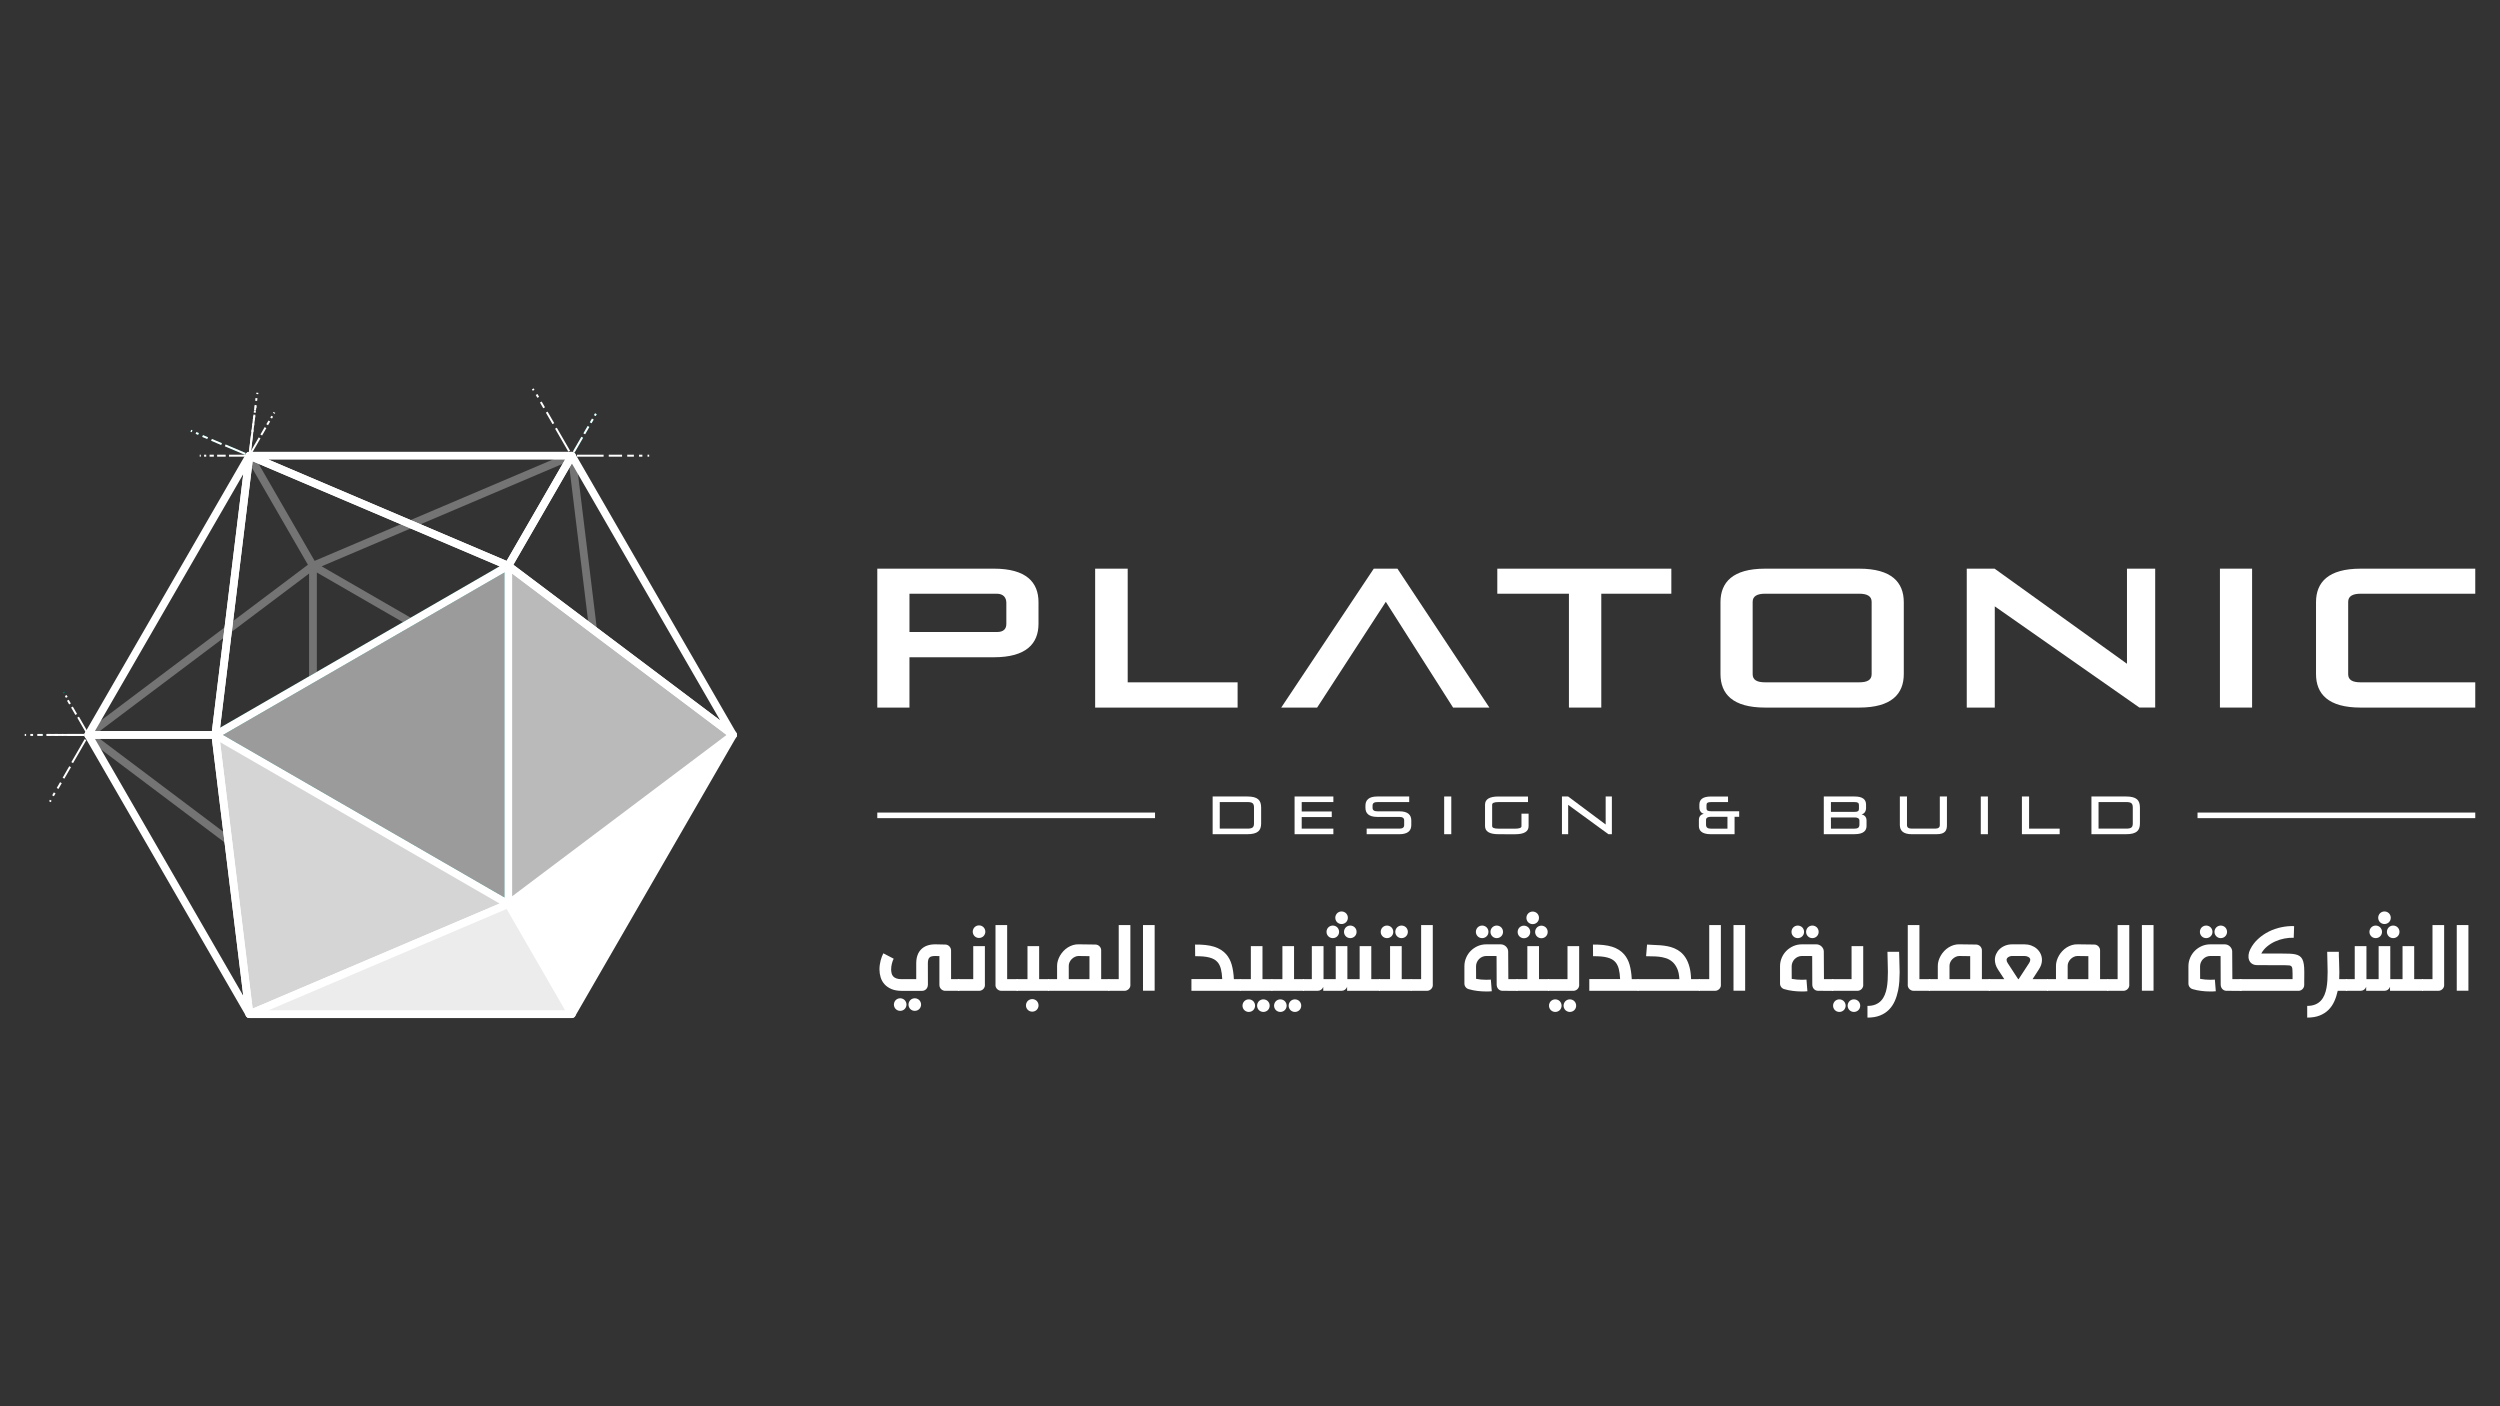 <?xml version="1.0" encoding="utf-8"?>
<!-- Generator: Adobe Illustrator 28.2.0, SVG Export Plug-In . SVG Version: 6.00 Build 0)  -->
<svg version="1.1" id="Layer_1" xmlns="http://www.w3.org/2000/svg" xmlns:xlink="http://www.w3.org/1999/xlink" x="0px" y="0px"
	 viewBox="0 0 1920 1080" style="enable-background:new 0 0 1920 1080;" xml:space="preserve">
<rect x="0" y="0" width="1920" height="1080" fill="#333333" stroke="none"/>
<style type="text/css">
	.st0{fill:#FFFFFF;}
	.st1{opacity:0.32;}
	.st2{fill:#9B9B9B;enable-background:new    ;}
	.st3{fill:#055B54;}
	.st4{fill:#FFFFFF;enable-background:new    ;}
	.st5{fill:#BABABA;enable-background:new    ;}
	.st6{fill:#D5D5D5;enable-background:new    ;}
	.st7{fill:#00726A;}
	.st8{fill:#ECECEC;enable-background:new    ;}
</style>
<g>
	<g>
		<path class="st0" d="M684.98,740.01c-0.39,1.5-0.59,3.05-0.59,4.64c0.03,1,0.15,1.95,0.36,2.84c0.21,0.89,0.61,1.67,1.19,2.34
			c0.59,0.67,1.41,1.2,2.47,1.59c1.06,0.39,2.45,0.58,4.18,0.58l11.08-0.04v-12.04c0-4.71,1.27-8.33,3.82-10.87
			c2.55-2.54,6.18-3.81,10.89-3.81l7.65,0.17c0.61,0,1.19,0.13,1.73,0.4c0.54,0.27,1.01,0.6,1.4,1.02c0.39,0.42,0.7,0.9,0.92,1.44
			c0.22,0.54,0.34,1.12,0.34,1.74v21.95h6.35v8.99h-10.83c-0.61,0-1.19-0.12-1.74-0.36c-0.54-0.24-1.02-0.56-1.42-0.96
			c-0.4-0.4-0.72-0.88-0.96-1.42c-0.24-0.54-0.36-1.12-0.36-1.73v-22.2l-3.26-0.08c-1.09,0-1.99,0.1-2.72,0.29
			c-0.72,0.19-1.3,0.51-1.71,0.96c-0.42,0.45-0.72,1.03-0.9,1.76c-0.18,0.72-0.27,1.63-0.27,2.72l0.04,16.14
			c0,0.67-0.11,1.3-0.31,1.9c-0.21,0.6-0.51,1.12-0.9,1.55c-0.39,0.43-0.86,0.78-1.42,1.05c-0.56,0.27-1.18,0.4-1.88,0.4h-15.55
			c-3.18,0-5.85-0.48-8.03-1.42c-2.17-0.95-3.94-2.19-5.29-3.72c-1.35-1.53-2.33-3.28-2.93-5.25c-0.6-1.96-0.9-3.98-0.9-6.04
			c0-1.17,0.08-2.33,0.23-3.49c0.15-1.16,0.37-2.27,0.65-3.34c0.28-1.08,0.6-2.08,0.96-3.03c0.36-0.95,0.74-1.8,1.13-2.55l7.94,4.14
			C685.83,737.25,685.37,738.5,684.98,740.01z M686.9,769.63c0.25-0.6,0.59-1.12,1.02-1.55c0.43-0.43,0.94-0.77,1.53-1.02
			c0.59-0.25,1.21-0.38,1.88-0.38c0.67,0,1.3,0.13,1.9,0.38c0.6,0.25,1.11,0.59,1.55,1.02s0.77,0.95,1.02,1.55
			c0.25,0.6,0.38,1.23,0.38,1.9c0,0.67-0.13,1.3-0.38,1.88c-0.25,0.59-0.59,1.09-1.02,1.53s-0.95,0.77-1.55,1.03
			c-0.6,0.25-1.23,0.37-1.9,0.37c-0.67,0-1.3-0.13-1.88-0.37c-0.58-0.25-1.09-0.59-1.53-1.03c-0.43-0.43-0.77-0.94-1.02-1.53
			c-0.25-0.58-0.38-1.21-0.38-1.88C686.53,770.86,686.65,770.23,686.9,769.63z M698.11,769.63c0.25-0.6,0.59-1.12,1.02-1.55
			s0.94-0.77,1.53-1.02c0.59-0.25,1.21-0.38,1.88-0.38s1.3,0.13,1.9,0.38c0.6,0.25,1.11,0.59,1.55,1.02s0.77,0.95,1.02,1.55
			c0.25,0.6,0.38,1.23,0.38,1.9c0,0.67-0.13,1.3-0.38,1.88c-0.25,0.59-0.59,1.09-1.02,1.53s-0.95,0.77-1.55,1.03
			c-0.6,0.25-1.23,0.37-1.9,0.37s-1.3-0.13-1.88-0.37c-0.59-0.25-1.09-0.59-1.53-1.03s-0.77-0.94-1.02-1.53
			c-0.25-0.58-0.38-1.21-0.38-1.88C697.73,770.86,697.86,770.23,698.11,769.63z"/>
		<path class="st0" d="M747.45,751.96v-25.33h8.95v29.43c0.03,0.11,0.04,0.25,0.04,0.42c0,0.61-0.12,1.19-0.35,1.73
			c-0.24,0.54-0.56,1.02-0.96,1.42c-0.4,0.4-0.88,0.72-1.44,0.96c-0.56,0.24-1.14,0.36-1.75,0.36H735.7v-8.99H747.45z
			 M747.45,713.65c0.25-0.6,0.59-1.12,1.02-1.55c0.43-0.43,0.94-0.77,1.53-1.03c0.59-0.25,1.21-0.37,1.88-0.37
			c0.67,0,1.3,0.12,1.9,0.37c0.6,0.25,1.11,0.59,1.55,1.03c0.43,0.43,0.77,0.95,1.02,1.55c0.25,0.6,0.38,1.23,0.38,1.9
			c0,0.67-0.12,1.3-0.38,1.88c-0.25,0.59-0.59,1.09-1.02,1.53c-0.43,0.43-0.95,0.77-1.55,1.02c-0.6,0.25-1.23,0.38-1.9,0.38
			c-0.67,0-1.3-0.13-1.88-0.38c-0.59-0.25-1.09-0.59-1.53-1.02s-0.77-0.94-1.02-1.53c-0.25-0.59-0.38-1.21-0.38-1.88
			C747.07,714.88,747.2,714.25,747.45,713.65z"/>
		<path class="st0" d="M769.01,760.95c-0.61,0-1.19-0.12-1.73-0.36c-0.54-0.24-1.02-0.56-1.44-0.96c-0.42-0.4-0.75-0.88-0.98-1.42
			c-0.24-0.54-0.35-1.12-0.35-1.73c0-0.17,0.01-0.31,0.04-0.42v-45.61h8.95v41.51h8.23v8.99H769.01z"/>
		<path class="st0" d="M780.66,751.96h8.45v-25.33h8.95v25.33h7.61v8.99h-25V751.96z M788.32,770.25c0.25-0.6,0.59-1.12,1.02-1.55
			c0.43-0.43,0.94-0.77,1.53-1.02c0.59-0.25,1.21-0.38,1.88-0.38c0.67,0,1.3,0.13,1.9,0.38c0.6,0.25,1.11,0.59,1.55,1.02
			c0.43,0.43,0.77,0.95,1.02,1.55s0.38,1.23,0.38,1.9c0,0.67-0.13,1.3-0.38,1.88s-0.59,1.09-1.02,1.52
			c-0.43,0.43-0.95,0.77-1.55,1.03c-0.6,0.25-1.23,0.37-1.9,0.37c-0.67,0-1.3-0.12-1.88-0.37c-0.59-0.25-1.09-0.59-1.53-1.03
			c-0.43-0.43-0.77-0.94-1.02-1.52c-0.25-0.59-0.38-1.21-0.38-1.88C787.94,771.49,788.06,770.85,788.32,770.25z"/>
		<path class="st0" d="M804.94,751.96h6.9v-10.2c0-1.28,0.19-2.59,0.59-3.93c0.39-1.34,0.95-2.63,1.67-3.89
			c0.72-1.25,1.6-2.42,2.61-3.51c1.02-1.09,2.15-2.02,3.39-2.8c1.24-0.78,2.57-1.38,3.99-1.82c1.42-0.43,2.91-0.62,4.47-0.57
			l12.67,0.17c0.61,0,1.19,0.12,1.74,0.35c0.54,0.24,1.02,0.56,1.42,0.96c0.4,0.4,0.72,0.87,0.96,1.4c0.24,0.53,0.35,1.1,0.35,1.71
			v22.12h6.31v8.99h-47.07V751.96z M836.71,751.96v-17.64c-2.09-0.03-3.68-0.05-4.79-0.06c-1.1-0.02-1.91-0.03-2.43-0.04
			s-0.83-0.02-0.94-0.02h-0.21c-0.95,0-1.87,0.22-2.78,0.65c-0.91,0.43-1.72,1-2.43,1.69c-0.71,0.7-1.27,1.5-1.69,2.4
			c-0.42,0.91-0.63,1.83-0.63,2.78v10.24H836.71z"/>
		<path class="st0" d="M859.18,751.96v-41.51h8.95v45.61c0.03,0.11,0.04,0.25,0.04,0.42c0,0.61-0.12,1.19-0.36,1.73
			c-0.24,0.54-0.56,1.02-0.98,1.42c-0.42,0.4-0.9,0.72-1.44,0.96c-0.54,0.24-1.12,0.36-1.73,0.36h-12.5v-8.99H859.18z"/>
		<path class="st0" d="M877.82,760.87v-50.42h8.95v50.42H877.82z"/>
		<path class="st0" d="M915.01,751.92h23.66c-0.14-3.12-0.49-5.75-1.05-7.88c-0.56-2.13-1.43-3.87-2.63-5.2
			c-1.39-1.62-3.46-2.78-6.21-3.49s-6.38-1.04-10.89-0.98l-0.08-8.95c2.95-0.03,5.65,0.09,8.09,0.35c2.44,0.27,4.63,0.71,6.58,1.32
			c1.95,0.61,3.69,1.41,5.23,2.38c1.53,0.97,2.88,2.13,4.06,3.47c1.92,2.23,3.32,4.9,4.2,8.01c0.88,3.1,1.43,6.78,1.65,11.01h5.23
			v8.99l-37.83-0.04V751.92z"/>
		<path class="st0" d="M960.64,726.63h8.95v25.33h7.65v8.99H952.2v-8.99h8.45V726.63z M954.62,770.46c0.25-0.6,0.59-1.11,1.02-1.55
			c0.43-0.43,0.94-0.77,1.53-1.03c0.59-0.25,1.21-0.37,1.88-0.37s1.3,0.13,1.9,0.37c0.6,0.25,1.11,0.59,1.55,1.03
			c0.43,0.43,0.77,0.95,1.02,1.55c0.25,0.6,0.38,1.23,0.38,1.9c0,0.67-0.13,1.3-0.38,1.88c-0.25,0.59-0.59,1.09-1.02,1.53
			c-0.43,0.43-0.95,0.77-1.55,1.02c-0.6,0.25-1.23,0.38-1.9,0.38s-1.3-0.13-1.88-0.38c-0.59-0.25-1.09-0.59-1.53-1.02
			c-0.43-0.43-0.77-0.94-1.02-1.53s-0.38-1.21-0.38-1.88C954.25,771.7,954.37,771.06,954.62,770.46z M965.83,770.46
			c0.25-0.6,0.59-1.11,1.02-1.55c0.43-0.43,0.94-0.77,1.53-1.03c0.59-0.25,1.21-0.37,1.88-0.37c0.67,0,1.3,0.13,1.9,0.37
			c0.6,0.25,1.11,0.59,1.55,1.03c0.43,0.43,0.77,0.95,1.03,1.55c0.25,0.6,0.37,1.23,0.37,1.9c0,0.67-0.13,1.3-0.37,1.88
			c-0.25,0.59-0.59,1.09-1.03,1.53c-0.43,0.43-0.95,0.77-1.55,1.02c-0.6,0.25-1.23,0.38-1.9,0.38c-0.67,0-1.3-0.13-1.88-0.38
			c-0.59-0.25-1.09-0.59-1.53-1.02c-0.43-0.43-0.77-0.94-1.02-1.53c-0.25-0.59-0.38-1.21-0.38-1.88
			C965.45,771.7,965.57,771.06,965.83,770.46z"/>
		<path class="st0" d="M984.88,726.63h8.95v25.33h7.65v8.99h-25.04v-8.99h8.45V726.63z M978.86,770.46c0.25-0.6,0.59-1.11,1.02-1.55
			c0.43-0.43,0.94-0.77,1.53-1.03c0.59-0.25,1.21-0.37,1.88-0.37c0.67,0,1.3,0.13,1.9,0.37c0.6,0.25,1.11,0.59,1.55,1.03
			c0.43,0.43,0.77,0.95,1.02,1.55c0.25,0.6,0.38,1.23,0.38,1.9c0,0.67-0.13,1.3-0.38,1.88c-0.25,0.59-0.59,1.09-1.02,1.53
			c-0.43,0.43-0.95,0.77-1.55,1.02c-0.6,0.25-1.23,0.38-1.9,0.38c-0.67,0-1.29-0.13-1.88-0.38c-0.59-0.25-1.09-0.59-1.53-1.02
			c-0.43-0.43-0.77-0.94-1.02-1.53c-0.25-0.59-0.38-1.21-0.38-1.88C978.48,771.7,978.61,771.06,978.86,770.46z M990.06,770.46
			c0.25-0.6,0.59-1.11,1.02-1.55c0.43-0.43,0.94-0.77,1.53-1.03c0.59-0.25,1.21-0.37,1.88-0.37c0.67,0,1.3,0.13,1.9,0.37
			c0.6,0.25,1.12,0.59,1.55,1.03c0.43,0.43,0.77,0.95,1.03,1.55c0.25,0.6,0.37,1.23,0.37,1.9c0,0.67-0.13,1.3-0.37,1.88
			c-0.25,0.59-0.59,1.09-1.03,1.53c-0.43,0.43-0.95,0.77-1.55,1.02c-0.6,0.25-1.23,0.38-1.9,0.38c-0.67,0-1.3-0.13-1.88-0.38
			c-0.59-0.25-1.09-0.59-1.53-1.02c-0.43-0.43-0.77-0.94-1.02-1.53c-0.25-0.59-0.38-1.21-0.38-1.88
			C989.68,771.7,989.81,771.06,990.06,770.46z"/>
		<path class="st0" d="M1034.57,757.9c-0.31,0.89-0.84,1.62-1.61,2.19c-0.77,0.57-1.65,0.86-2.65,0.86h-14.05v-3.05
			c-0.31,0.89-0.85,1.62-1.63,2.19c-0.78,0.57-1.66,0.86-2.63,0.86h-11.33v-8.99h6.81v-25.33h8.99v25.33h9.37v-25.33h8.95v25.33
			h9.41v-25.33h8.95v25.33h6.77v8.99h-25.34V757.9z M1019.14,713.78c0.25-0.6,0.59-1.12,1.03-1.55c0.43-0.43,0.94-0.77,1.53-1.02
			c0.59-0.25,1.21-0.38,1.88-0.38c0.67,0,1.3,0.13,1.9,0.38c0.6,0.25,1.11,0.59,1.55,1.02c0.43,0.43,0.77,0.95,1.02,1.55
			c0.25,0.6,0.38,1.23,0.38,1.9c0,0.67-0.13,1.3-0.38,1.88c-0.25,0.59-0.59,1.09-1.02,1.52c-0.43,0.43-0.95,0.77-1.55,1.03
			c-0.6,0.25-1.23,0.37-1.9,0.37c-0.67,0-1.29-0.12-1.88-0.37c-0.59-0.25-1.09-0.59-1.53-1.03c-0.43-0.43-0.77-0.94-1.03-1.52
			c-0.25-0.59-0.37-1.21-0.37-1.88C1018.77,715.01,1018.9,714.37,1019.14,713.78z M1025.88,702.95c0.25-0.6,0.59-1.12,1.02-1.55
			c0.43-0.43,0.94-0.77,1.53-1.03c0.59-0.25,1.21-0.37,1.88-0.37c0.67,0,1.3,0.12,1.9,0.37c0.6,0.25,1.11,0.59,1.55,1.03
			c0.43,0.43,0.77,0.95,1.03,1.55c0.25,0.6,0.37,1.23,0.37,1.9c0,0.67-0.13,1.3-0.37,1.88c-0.25,0.59-0.59,1.09-1.03,1.53
			s-0.95,0.77-1.55,1.02c-0.6,0.25-1.23,0.38-1.9,0.38c-0.67,0-1.3-0.13-1.88-0.38c-0.59-0.25-1.09-0.59-1.53-1.02
			s-0.77-0.94-1.02-1.53c-0.25-0.59-0.38-1.21-0.38-1.88C1025.5,704.18,1025.62,703.55,1025.88,702.95z M1032.57,713.78
			c0.25-0.6,0.59-1.12,1.02-1.55c0.43-0.43,0.94-0.77,1.53-1.02c0.59-0.25,1.21-0.38,1.88-0.38c0.67,0,1.3,0.13,1.9,0.38
			c0.6,0.25,1.11,0.59,1.55,1.02c0.43,0.43,0.77,0.95,1.03,1.55c0.25,0.6,0.37,1.23,0.37,1.9c0,0.67-0.13,1.3-0.37,1.88
			c-0.25,0.59-0.59,1.09-1.03,1.52c-0.43,0.43-0.95,0.77-1.55,1.03c-0.6,0.25-1.23,0.37-1.9,0.37c-0.67,0-1.3-0.12-1.88-0.37
			c-0.59-0.25-1.09-0.59-1.53-1.03c-0.43-0.43-0.77-0.94-1.02-1.52c-0.25-0.59-0.38-1.21-0.38-1.88
			C1032.19,715.01,1032.31,714.37,1032.57,713.78z"/>
		<path class="st0" d="M1059.13,751.96h8.44v-25.33h8.95v25.33h7.61v8.99h-25V751.96z M1060.76,713.78c0.25-0.6,0.59-1.12,1.03-1.55
			c0.43-0.43,0.94-0.77,1.52-1.02c0.59-0.25,1.21-0.38,1.88-0.38c0.67,0,1.3,0.13,1.9,0.38c0.6,0.25,1.12,0.59,1.55,1.02
			c0.43,0.43,0.77,0.95,1.02,1.55c0.25,0.6,0.38,1.23,0.38,1.9c0,0.67-0.13,1.3-0.38,1.88c-0.25,0.59-0.59,1.09-1.02,1.52
			c-0.43,0.43-0.95,0.77-1.55,1.03c-0.6,0.25-1.23,0.37-1.9,0.37c-0.67,0-1.3-0.12-1.88-0.37c-0.59-0.25-1.09-0.59-1.52-1.03
			c-0.43-0.43-0.77-0.94-1.03-1.52c-0.25-0.59-0.37-1.21-0.37-1.88C1060.38,715.01,1060.5,714.37,1060.76,713.78z M1071.96,713.78
			c0.25-0.6,0.59-1.12,1.02-1.55c0.43-0.43,0.94-0.77,1.53-1.02c0.59-0.25,1.21-0.38,1.88-0.38c0.67,0,1.3,0.13,1.9,0.38
			c0.6,0.25,1.11,0.59,1.55,1.02c0.43,0.43,0.77,0.95,1.02,1.55c0.25,0.6,0.38,1.23,0.38,1.9c0,0.67-0.13,1.3-0.38,1.88
			c-0.25,0.59-0.59,1.09-1.02,1.52c-0.43,0.43-0.95,0.77-1.55,1.03c-0.6,0.25-1.23,0.37-1.9,0.37c-0.67,0-1.29-0.12-1.88-0.37
			c-0.59-0.25-1.09-0.59-1.53-1.03c-0.43-0.43-0.77-0.94-1.02-1.52c-0.25-0.59-0.38-1.21-0.38-1.88
			C1071.58,715.01,1071.71,714.37,1071.96,713.78z"/>
		<path class="st0" d="M1091.43,751.96v-41.51h8.95v45.61c0.03,0.11,0.04,0.25,0.04,0.42c0,0.61-0.12,1.19-0.36,1.73
			c-0.24,0.54-0.56,1.02-0.98,1.42c-0.42,0.4-0.9,0.72-1.44,0.96c-0.54,0.24-1.12,0.36-1.73,0.36h-12.5v-8.99H1091.43z"/>
		<path class="st0" d="M1153.95,760.95c-0.69,0-1.32-0.13-1.88-0.4c-0.56-0.26-1.03-0.61-1.42-1.05c-0.39-0.43-0.69-0.94-0.9-1.52
			c-0.21-0.59-0.31-1.21-0.31-1.88l-0.08-21.86l-7.9-0.04c-1.06,0-2.07,0.21-3.03,0.63c-0.96,0.42-1.8,0.99-2.51,1.71
			c-0.71,0.72-1.27,1.57-1.69,2.53c-0.42,0.96-0.63,1.97-0.63,3.03l0.04,9.66c1.28,0.25,2.58,0.43,3.89,0.54
			c1.31,0.11,2.63,0.17,3.97,0.17c1.14,0,2.3-0.04,3.47-0.13l0.71,8.95c-0.72,0.05-1.43,0.1-2.11,0.13
			c-0.68,0.03-1.39,0.04-2.11,0.04c-2.26,0-4.53-0.14-6.81-0.42c-2.28-0.28-4.43-0.71-6.44-1.3c-1.03-0.22-1.88-0.74-2.55-1.55
			c-0.67-0.81-1-1.76-1-2.84V742.1c0-2.31,0.44-4.49,1.32-6.54c0.88-2.05,2.08-3.83,3.6-5.35c1.52-1.52,3.29-2.72,5.33-3.62
			c2.04-0.89,4.22-1.34,6.56-1.34h11.12c0.75,0,1.47,0.15,2.15,0.44c0.68,0.29,1.28,0.69,1.8,1.19c0.51,0.5,0.93,1.08,1.25,1.74
			c0.32,0.65,0.48,1.36,0.48,2.11l0.13,21.24h7.19v8.99H1153.95z M1133.85,713.78c0.25-0.6,0.59-1.12,1.02-1.55
			c0.43-0.43,0.94-0.77,1.53-1.02c0.59-0.25,1.21-0.38,1.88-0.38c0.67,0,1.3,0.13,1.9,0.38c0.6,0.25,1.12,0.59,1.55,1.02
			c0.43,0.43,0.77,0.95,1.03,1.55c0.25,0.6,0.37,1.23,0.37,1.9c0,0.67-0.13,1.3-0.37,1.88c-0.25,0.59-0.59,1.09-1.03,1.52
			c-0.43,0.43-0.95,0.77-1.55,1.03c-0.6,0.25-1.23,0.37-1.9,0.37c-0.67,0-1.3-0.12-1.88-0.37c-0.59-0.25-1.09-0.59-1.53-1.03
			c-0.43-0.43-0.77-0.94-1.02-1.52c-0.25-0.59-0.38-1.21-0.38-1.88C1133.47,715.01,1133.59,714.37,1133.85,713.78z M1145.05,713.78
			c0.25-0.6,0.59-1.12,1.03-1.55c0.43-0.43,0.94-0.77,1.52-1.02c0.59-0.25,1.21-0.38,1.88-0.38c0.67,0,1.3,0.13,1.9,0.38
			c0.6,0.25,1.12,0.59,1.55,1.02c0.43,0.43,0.77,0.95,1.02,1.55c0.25,0.6,0.38,1.23,0.38,1.9c0,0.67-0.13,1.3-0.38,1.88
			c-0.25,0.59-0.59,1.09-1.02,1.52c-0.43,0.43-0.95,0.77-1.55,1.03c-0.6,0.25-1.23,0.37-1.9,0.37c-0.67,0-1.3-0.12-1.88-0.37
			c-0.58-0.25-1.09-0.59-1.52-1.03c-0.43-0.43-0.77-0.94-1.03-1.52c-0.25-0.59-0.37-1.21-0.37-1.88
			C1144.67,715.01,1144.8,714.37,1145.05,713.78z"/>
		<path class="st0" d="M1164.55,751.96h8.45v-25.33h8.95v25.33h7.61v8.99h-25V751.96z M1165.93,713.86c0.25-0.6,0.59-1.11,1.03-1.55
			s0.94-0.77,1.53-1.02c0.59-0.25,1.21-0.38,1.88-0.38c0.67,0,1.3,0.13,1.9,0.38c0.6,0.25,1.11,0.59,1.55,1.02s0.77,0.95,1.02,1.55
			c0.25,0.6,0.38,1.23,0.38,1.9c0,0.67-0.13,1.29-0.38,1.88c-0.25,0.59-0.59,1.09-1.02,1.53s-0.95,0.77-1.55,1.02
			c-0.6,0.25-1.23,0.38-1.9,0.38c-0.67,0-1.29-0.13-1.88-0.38c-0.59-0.25-1.09-0.59-1.53-1.02s-0.77-0.94-1.03-1.53
			c-0.25-0.59-0.37-1.21-0.37-1.88C1165.56,715.09,1165.68,714.46,1165.93,713.86z M1172.66,703.03c0.25-0.6,0.59-1.11,1.02-1.55
			c0.43-0.43,0.94-0.77,1.53-1.02c0.59-0.25,1.21-0.38,1.88-0.38c0.67,0,1.3,0.13,1.9,0.38c0.6,0.25,1.11,0.59,1.55,1.02
			c0.43,0.43,0.77,0.95,1.03,1.55c0.25,0.6,0.37,1.23,0.37,1.9c0,0.67-0.13,1.29-0.37,1.88c-0.25,0.59-0.59,1.09-1.03,1.53
			c-0.43,0.43-0.95,0.77-1.55,1.03c-0.6,0.25-1.23,0.37-1.9,0.37c-0.67,0-1.3-0.13-1.88-0.37c-0.59-0.25-1.09-0.59-1.53-1.03
			c-0.43-0.43-0.77-0.94-1.02-1.53c-0.25-0.59-0.38-1.21-0.38-1.88C1172.29,704.26,1172.41,703.63,1172.66,703.03z M1179.35,713.86
			c0.25-0.6,0.59-1.11,1.02-1.55s0.94-0.77,1.53-1.02c0.59-0.25,1.21-0.38,1.88-0.38c0.67,0,1.3,0.13,1.9,0.38
			c0.6,0.25,1.11,0.59,1.55,1.02s0.77,0.95,1.03,1.55c0.25,0.6,0.37,1.23,0.37,1.9c0,0.67-0.13,1.29-0.37,1.88
			c-0.25,0.59-0.59,1.09-1.03,1.53s-0.95,0.77-1.55,1.02c-0.6,0.25-1.23,0.38-1.9,0.38c-0.67,0-1.3-0.13-1.88-0.38
			c-0.59-0.25-1.09-0.59-1.53-1.02s-0.77-0.94-1.02-1.53c-0.25-0.59-0.38-1.21-0.38-1.88
			C1178.98,715.09,1179.1,714.46,1179.35,713.86z"/>
		<path class="st0" d="M1203.84,751.96v-25.33h8.95v29.43c0.03,0.11,0.04,0.25,0.04,0.42c0,0.61-0.12,1.19-0.36,1.73
			c-0.24,0.54-0.56,1.02-0.96,1.42c-0.4,0.4-0.89,0.72-1.44,0.96c-0.56,0.24-1.14,0.36-1.75,0.36h-19.52v-8.99H1203.84z
			 M1190,770.46c0.25-0.6,0.59-1.11,1.03-1.55c0.43-0.43,0.94-0.77,1.53-1.03c0.58-0.25,1.21-0.37,1.88-0.37
			c0.67,0,1.3,0.13,1.9,0.37c0.6,0.25,1.12,0.59,1.55,1.03c0.43,0.43,0.77,0.95,1.02,1.55c0.25,0.6,0.38,1.23,0.38,1.9
			c0,0.67-0.13,1.3-0.38,1.88c-0.25,0.59-0.59,1.09-1.02,1.53c-0.43,0.43-0.95,0.77-1.55,1.02c-0.6,0.25-1.23,0.38-1.9,0.38
			c-0.67,0-1.3-0.13-1.88-0.38c-0.59-0.25-1.09-0.59-1.53-1.02c-0.43-0.43-0.77-0.94-1.03-1.53c-0.25-0.59-0.37-1.21-0.37-1.88
			C1189.63,771.7,1189.75,771.06,1190,770.46z M1201.21,770.46c0.25-0.6,0.59-1.11,1.02-1.55c0.43-0.43,0.94-0.77,1.53-1.03
			c0.59-0.25,1.21-0.37,1.88-0.37c0.67,0,1.3,0.13,1.9,0.37c0.6,0.25,1.11,0.59,1.55,1.03c0.43,0.43,0.77,0.95,1.03,1.55
			c0.25,0.6,0.37,1.23,0.37,1.9c0,0.67-0.13,1.3-0.37,1.88c-0.25,0.59-0.59,1.09-1.03,1.53c-0.43,0.43-0.95,0.77-1.55,1.02
			c-0.6,0.25-1.23,0.38-1.9,0.38c-0.67,0-1.3-0.13-1.88-0.38c-0.59-0.25-1.09-0.59-1.53-1.02c-0.43-0.43-0.77-0.94-1.02-1.53
			c-0.25-0.59-0.38-1.21-0.38-1.88C1200.83,771.7,1200.95,771.06,1201.21,770.46z"/>
		<path class="st0" d="M1220.59,751.92h23.66c-0.14-3.12-0.49-5.75-1.05-7.88c-0.56-2.13-1.44-3.87-2.63-5.2
			c-1.39-1.62-3.46-2.78-6.21-3.49c-2.74-0.71-6.37-1.04-10.89-0.98l-0.08-8.95c2.95-0.03,5.65,0.09,8.09,0.35
			c2.44,0.27,4.63,0.71,6.58,1.32c1.95,0.61,3.69,1.41,5.23,2.38c1.53,0.97,2.88,2.13,4.05,3.47c1.92,2.23,3.32,4.9,4.2,8.01
			c0.88,3.1,1.43,6.78,1.65,11.01h5.23v8.99l-37.83-0.04V751.92z"/>
		<path class="st0" d="M1269.74,725.69c1.73,0.04,3.5,0.13,5.33,0.27s3.66,0.39,5.5,0.73c1.84,0.35,3.62,0.88,5.33,1.61
			c1.71,0.72,3.32,1.69,4.83,2.91c1.5,1.21,2.83,2.76,3.99,4.64c1.16,1.88,2.09,4.14,2.8,6.77c0.71,2.63,1.12,5.75,1.23,9.34h6.73
			v8.99h-47.87v-8.99h32.15c-0.17-3.32-0.74-6.04-1.71-8.17c-0.98-2.13-2.2-3.84-3.68-5.12c-1.48-1.28-3.12-2.21-4.93-2.78
			c-1.81-0.57-3.63-0.95-5.45-1.15c-1.83-0.19-3.6-0.28-5.31-0.27c-1.72,0.01-3.21-0.02-4.49-0.1l0.75-8.95
			C1266.41,725.56,1268.01,725.65,1269.74,725.69z"/>
		<path class="st0" d="M1312.69,751.96v-41.51h8.95v45.61c0.03,0.11,0.04,0.25,0.04,0.42c0,0.61-0.12,1.19-0.36,1.73
			c-0.24,0.54-0.56,1.02-0.98,1.42c-0.42,0.4-0.9,0.72-1.44,0.96c-0.54,0.24-1.12,0.36-1.73,0.36h-12.5v-8.99H1312.69z"/>
		<path class="st0" d="M1331.33,760.87v-50.42h8.95v50.42H1331.33z"/>
		<path class="st0" d="M1396.35,760.95c-0.69,0-1.32-0.13-1.88-0.4c-0.56-0.26-1.03-0.61-1.42-1.05c-0.39-0.43-0.69-0.94-0.9-1.52
			c-0.21-0.59-0.31-1.21-0.31-1.88l-0.08-21.86l-7.9-0.04c-1.06,0-2.07,0.21-3.03,0.63c-0.96,0.42-1.8,0.99-2.51,1.71
			c-0.71,0.72-1.27,1.57-1.69,2.53c-0.42,0.96-0.63,1.97-0.63,3.03l0.04,9.66c1.28,0.25,2.58,0.43,3.89,0.54
			c1.31,0.11,2.63,0.17,3.97,0.17c1.14,0,2.3-0.04,3.47-0.13l0.71,8.95c-0.72,0.05-1.43,0.1-2.11,0.13
			c-0.68,0.03-1.39,0.04-2.11,0.04c-2.26,0-4.53-0.14-6.81-0.42c-2.28-0.28-4.43-0.71-6.44-1.3c-1.03-0.22-1.88-0.74-2.55-1.55
			c-0.67-0.81-1-1.76-1-2.84V742.1c0-2.31,0.44-4.49,1.32-6.54c0.88-2.05,2.08-3.83,3.6-5.35c1.52-1.52,3.29-2.72,5.33-3.62
			c2.04-0.89,4.22-1.34,6.56-1.34h11.12c0.75,0,1.47,0.15,2.15,0.44c0.68,0.29,1.28,0.69,1.8,1.19c0.51,0.5,0.93,1.08,1.25,1.74
			c0.32,0.65,0.48,1.36,0.48,2.11l0.13,21.24h7.19v8.99H1396.35z M1376.25,713.78c0.25-0.6,0.59-1.12,1.02-1.55
			c0.43-0.43,0.94-0.77,1.53-1.02c0.59-0.25,1.21-0.38,1.88-0.38c0.67,0,1.3,0.13,1.9,0.38c0.6,0.25,1.12,0.59,1.55,1.02
			c0.43,0.43,0.77,0.95,1.03,1.55c0.25,0.6,0.37,1.23,0.37,1.9c0,0.67-0.13,1.3-0.37,1.88c-0.25,0.59-0.59,1.09-1.03,1.52
			c-0.43,0.43-0.95,0.77-1.55,1.03c-0.6,0.25-1.23,0.37-1.9,0.37c-0.67,0-1.3-0.12-1.88-0.37c-0.59-0.25-1.09-0.59-1.53-1.03
			c-0.43-0.43-0.77-0.94-1.02-1.52c-0.25-0.59-0.38-1.21-0.38-1.88C1375.87,715.01,1376,714.37,1376.25,713.78z M1387.45,713.78
			c0.25-0.6,0.59-1.12,1.03-1.55c0.43-0.43,0.94-0.77,1.52-1.02c0.59-0.25,1.21-0.38,1.88-0.38c0.67,0,1.3,0.13,1.9,0.38
			c0.6,0.25,1.12,0.59,1.55,1.02c0.43,0.43,0.77,0.95,1.02,1.55c0.25,0.6,0.38,1.23,0.38,1.9c0,0.67-0.13,1.3-0.38,1.88
			c-0.25,0.59-0.59,1.09-1.02,1.52c-0.43,0.43-0.95,0.77-1.55,1.03c-0.6,0.25-1.23,0.37-1.9,0.37c-0.67,0-1.3-0.12-1.88-0.37
			c-0.58-0.25-1.09-0.59-1.52-1.03c-0.43-0.43-0.77-0.94-1.03-1.52c-0.25-0.59-0.37-1.21-0.37-1.88
			C1387.08,715.01,1387.2,714.37,1387.45,713.78z"/>
		<path class="st0" d="M1422,751.96v-25.33h8.95v29.43c0.03,0.11,0.04,0.25,0.04,0.42c0,0.61-0.12,1.19-0.36,1.73
			c-0.24,0.54-0.56,1.02-0.96,1.42c-0.4,0.4-0.89,0.72-1.44,0.96c-0.56,0.24-1.14,0.36-1.75,0.36h-19.52v-8.99H1422z
			 M1408.17,770.46c0.25-0.6,0.59-1.11,1.03-1.55c0.43-0.43,0.94-0.77,1.52-1.03c0.59-0.25,1.21-0.37,1.88-0.37
			c0.67,0,1.3,0.13,1.9,0.37c0.6,0.25,1.12,0.59,1.55,1.03c0.43,0.43,0.77,0.95,1.02,1.55c0.25,0.6,0.38,1.23,0.38,1.9
			c0,0.67-0.13,1.3-0.38,1.88c-0.25,0.59-0.59,1.09-1.02,1.53c-0.43,0.43-0.95,0.77-1.55,1.02c-0.6,0.25-1.23,0.38-1.9,0.38
			c-0.67,0-1.3-0.13-1.88-0.38c-0.58-0.25-1.09-0.59-1.52-1.02c-0.43-0.43-0.77-0.94-1.03-1.53c-0.25-0.59-0.37-1.21-0.37-1.88
			C1407.79,771.7,1407.92,771.06,1408.17,770.46z M1419.37,770.46c0.25-0.6,0.59-1.11,1.02-1.55c0.43-0.43,0.94-0.77,1.53-1.03
			c0.59-0.25,1.21-0.37,1.88-0.37c0.67,0,1.3,0.13,1.9,0.37c0.6,0.25,1.11,0.59,1.55,1.03c0.43,0.43,0.77,0.95,1.03,1.55
			c0.25,0.6,0.37,1.23,0.37,1.9c0,0.67-0.13,1.3-0.37,1.88c-0.25,0.59-0.59,1.09-1.03,1.53c-0.43,0.43-0.95,0.77-1.55,1.02
			c-0.6,0.25-1.23,0.38-1.9,0.38c-0.67,0-1.3-0.13-1.88-0.38c-0.59-0.25-1.09-0.59-1.53-1.02c-0.43-0.43-0.77-0.94-1.02-1.53
			c-0.25-0.59-0.38-1.21-0.38-1.88C1419,771.7,1419.12,771.06,1419.37,770.46z"/>
		<path class="st0" d="M1458.68,753.66c-0.15,2.36-0.47,4.7-0.94,7.04c-0.59,2.9-1.44,5.62-2.57,8.15
			c-1.13,2.54-2.63,4.74-4.49,6.63c-1.87,1.88-4.14,3.36-6.83,4.43c-2.69,1.07-5.9,1.61-9.64,1.61v-8.99c2.4,0,4.45-0.36,6.17-1.07
			c1.72-0.71,3.15-1.69,4.31-2.95c1.16-1.26,2.08-2.72,2.78-4.41c0.7-1.69,1.22-3.5,1.57-5.43c0.35-1.94,0.58-3.96,0.69-6.06
			c0.11-2.1,0.17-4.19,0.17-6.25c0-2.78-0.06-5.51-0.17-8.17c-0.11-2.66-0.17-5.07-0.17-7.21h8.95c0,2.23,0.07,4.68,0.21,7.34
			s0.21,5.45,0.21,8.38C1458.91,748.98,1458.83,751.3,1458.68,753.66z"/>
		<path class="st0" d="M1469.64,760.95c-0.61,0-1.19-0.12-1.73-0.36c-0.54-0.24-1.02-0.56-1.44-0.96c-0.42-0.4-0.75-0.88-0.98-1.42
			c-0.24-0.54-0.36-1.12-0.36-1.73c0-0.17,0.01-0.31,0.04-0.42v-45.61h8.95v41.51h8.24v8.99H1469.64z"/>
		<path class="st0" d="M1481.33,751.96h6.9v-10.2c0-1.28,0.19-2.59,0.59-3.93c0.39-1.34,0.95-2.63,1.67-3.89
			c0.72-1.25,1.59-2.42,2.61-3.51c1.02-1.09,2.15-2.02,3.39-2.8c1.24-0.78,2.57-1.38,3.99-1.82c1.42-0.43,2.91-0.62,4.47-0.57
			l12.67,0.17c0.61,0,1.19,0.12,1.73,0.35c0.54,0.24,1.02,0.56,1.42,0.96c0.4,0.4,0.72,0.87,0.96,1.4c0.24,0.53,0.36,1.1,0.36,1.71
			v22.12h6.31v8.99h-47.07V751.96z M1513.11,751.96v-17.64c-2.09-0.03-3.68-0.05-4.78-0.06c-1.1-0.02-1.91-0.03-2.43-0.04
			c-0.51-0.01-0.83-0.02-0.94-0.02h-0.21c-0.95,0-1.87,0.22-2.78,0.65c-0.91,0.43-1.72,1-2.43,1.69c-0.71,0.7-1.27,1.5-1.69,2.4
			c-0.42,0.91-0.63,1.83-0.63,2.78v10.24H1513.11z"/>
		<path class="st0" d="M1539.26,751.96l-4.85-7.44c-0.81-1.25-1.4-2.5-1.78-3.74c-0.37-1.24-0.56-2.45-0.56-3.61
			c0-1.53,0.31-3.01,0.94-4.43c0.63-1.42,1.52-2.69,2.69-3.81c1.17-1.11,2.58-2.01,4.22-2.68c1.64-0.67,3.5-1,5.56-1h9.28
			c1.84,0,3.57,0.29,5.2,0.88c1.63,0.59,3.06,1.41,4.28,2.49c1.23,1.07,2.2,2.35,2.91,3.82c0.71,1.48,1.07,3.11,1.07,4.89
			c0,2.37-0.79,4.77-2.38,7.19l-4.81,7.44h11.87v8.99h-45.61v-8.99H1539.26z M1550.33,751.96l8.03-12.33
			c0.59-0.92,0.88-1.74,0.88-2.46c0-0.5-0.13-0.94-0.4-1.3c-0.26-0.36-0.61-0.67-1.05-0.92c-0.43-0.25-0.91-0.44-1.44-0.57
			c-0.53-0.12-1.06-0.19-1.59-0.19h-9.28c-0.59,0-1.14,0.08-1.67,0.23c-0.53,0.15-1,0.36-1.42,0.63c-0.42,0.27-0.74,0.58-0.98,0.94
			c-0.24,0.36-0.36,0.75-0.36,1.17c0,0.78,0.28,1.6,0.84,2.46l8.03,12.33H1550.33z"/>
		<path class="st0" d="M1572.09,751.96h6.9v-10.2c0-1.28,0.19-2.59,0.59-3.93c0.39-1.34,0.95-2.63,1.67-3.89
			c0.72-1.25,1.59-2.42,2.61-3.51c1.02-1.09,2.15-2.02,3.39-2.8c1.24-0.78,2.57-1.38,3.99-1.82c1.42-0.43,2.91-0.62,4.47-0.57
			l12.67,0.17c0.61,0,1.19,0.12,1.73,0.35c0.54,0.24,1.02,0.56,1.42,0.96c0.4,0.4,0.72,0.87,0.96,1.4c0.24,0.53,0.36,1.1,0.36,1.71
			v22.12h6.31v8.99h-47.07V751.96z M1603.86,751.96v-17.64c-2.09-0.03-3.68-0.05-4.78-0.06c-1.1-0.02-1.91-0.03-2.43-0.04
			c-0.51-0.01-0.83-0.02-0.94-0.02h-0.21c-0.95,0-1.87,0.22-2.78,0.65c-0.91,0.43-1.72,1-2.43,1.69c-0.71,0.7-1.27,1.5-1.69,2.4
			c-0.42,0.91-0.63,1.83-0.63,2.78v10.24H1603.86z"/>
		<path class="st0" d="M1626.33,751.96v-41.51h8.95v45.61c0.03,0.11,0.04,0.25,0.04,0.42c0,0.61-0.12,1.19-0.36,1.73
			c-0.24,0.54-0.56,1.02-0.98,1.42c-0.42,0.4-0.9,0.72-1.44,0.96c-0.54,0.24-1.12,0.36-1.73,0.36h-12.5v-8.99H1626.33z"/>
		<path class="st0" d="M1644.97,760.87v-50.42h8.95v50.42H1644.97z"/>
		<path class="st0" d="M1710,760.95c-0.7,0-1.32-0.13-1.88-0.4c-0.56-0.26-1.03-0.61-1.42-1.05c-0.39-0.43-0.69-0.94-0.9-1.52
			c-0.21-0.59-0.31-1.21-0.31-1.88l-0.08-21.86l-7.9-0.04c-1.06,0-2.07,0.21-3.03,0.63c-0.96,0.42-1.8,0.99-2.51,1.71
			c-0.71,0.72-1.27,1.57-1.69,2.53c-0.42,0.96-0.63,1.97-0.63,3.03l0.04,9.66c1.28,0.25,2.58,0.43,3.89,0.54
			c1.31,0.11,2.63,0.17,3.97,0.17c1.14,0,2.3-0.04,3.47-0.13l0.71,8.95c-0.72,0.05-1.43,0.1-2.11,0.13
			c-0.68,0.03-1.39,0.04-2.11,0.04c-2.26,0-4.53-0.14-6.81-0.42c-2.28-0.28-4.43-0.71-6.44-1.3c-1.03-0.22-1.88-0.74-2.55-1.55
			c-0.67-0.81-1-1.76-1-2.84V742.1c0-2.31,0.44-4.49,1.32-6.54c0.88-2.05,2.08-3.83,3.6-5.35c1.52-1.52,3.29-2.72,5.33-3.62
			c2.04-0.89,4.22-1.34,6.56-1.34h11.12c0.75,0,1.47,0.15,2.15,0.44c0.68,0.29,1.28,0.69,1.8,1.19c0.51,0.5,0.93,1.08,1.25,1.74
			c0.32,0.65,0.48,1.36,0.48,2.11l0.13,21.24h7.19v8.99H1710z M1689.9,713.78c0.25-0.6,0.59-1.12,1.02-1.55
			c0.43-0.43,0.94-0.77,1.53-1.02c0.59-0.25,1.21-0.38,1.88-0.38c0.67,0,1.3,0.13,1.9,0.38c0.6,0.25,1.12,0.59,1.55,1.02
			c0.43,0.43,0.77,0.95,1.03,1.55c0.25,0.6,0.37,1.23,0.37,1.9c0,0.67-0.12,1.3-0.37,1.88c-0.25,0.59-0.59,1.09-1.03,1.52
			c-0.43,0.43-0.95,0.77-1.55,1.03c-0.6,0.25-1.23,0.37-1.9,0.37c-0.67,0-1.3-0.12-1.88-0.37c-0.59-0.25-1.09-0.59-1.53-1.03
			c-0.43-0.43-0.77-0.94-1.02-1.52c-0.25-0.59-0.38-1.21-0.38-1.88C1689.52,715.01,1689.64,714.37,1689.9,713.78z M1701.1,713.78
			c0.25-0.6,0.59-1.12,1.03-1.55c0.43-0.43,0.94-0.77,1.52-1.02c0.59-0.25,1.21-0.38,1.88-0.38c0.67,0,1.3,0.13,1.9,0.38
			c0.6,0.25,1.12,0.59,1.55,1.02c0.43,0.43,0.77,0.95,1.02,1.55c0.25,0.6,0.38,1.23,0.38,1.9c0,0.67-0.13,1.3-0.38,1.88
			c-0.25,0.59-0.59,1.09-1.02,1.52c-0.43,0.43-0.95,0.77-1.55,1.03c-0.6,0.25-1.23,0.37-1.9,0.37c-0.67,0-1.3-0.12-1.88-0.37
			c-0.59-0.25-1.09-0.59-1.52-1.03c-0.43-0.43-0.77-0.94-1.03-1.52c-0.25-0.59-0.37-1.21-0.37-1.88
			C1700.72,715.01,1700.85,714.37,1701.1,713.78z"/>
		<path class="st0" d="M1760.69,751.96v-4.35c0-1.53-0.05-2.72-0.15-3.55c-0.1-0.84-0.32-1.46-0.67-1.86s-0.88-0.65-1.59-0.75
			c-0.71-0.1-1.68-0.15-2.91-0.15l-21.7-0.08c-1.73,0-3.11-0.36-4.16-1.09c-1.05-0.72-1.78-1.67-2.22-2.82
			c-0.43-1.16-0.57-2.45-0.42-3.87c0.15-1.42,0.58-2.85,1.27-4.26c1.5-3.04,3.5-5.71,6-8c2.49-2.3,5.26-4.21,8.3-5.73
			c3.04-1.52,6.24-2.63,9.59-3.32c3.36-0.7,6.64-0.99,9.85-0.88l-0.29,8.95c-2.31-0.08-4.7,0.11-7.17,0.59
			c-2.46,0.48-4.83,1.22-7.09,2.24c-2.26,1.02-4.32,2.3-6.19,3.85c-1.87,1.55-3.36,3.36-4.48,5.45h15.84c2.23,0,4.2,0.04,5.91,0.1
			c1.72,0.07,3.21,0.24,4.47,0.52c1.27,0.28,2.34,0.71,3.2,1.3c0.86,0.59,1.56,1.39,2.09,2.4c0.53,1.01,0.91,2.3,1.15,3.84
			c0.24,1.55,0.36,3.44,0.36,5.67v2.55c0,0.81-0.01,1.62-0.02,2.43c-0.01,0.81-0.02,1.66-0.02,2.55v2.8c0,0.61-0.12,1.19-0.36,1.73
			c-0.24,0.54-0.56,1.02-0.96,1.42c-0.4,0.4-0.88,0.72-1.42,0.96c-0.54,0.24-1.12,0.36-1.73,0.36h-45.11v-8.99H1760.69z"/>
		<path class="st0" d="M1796.41,738.31c0.14,2.66,0.21,5.45,0.21,8.38c0,1.76-0.04,3.51-0.12,5.27h6.19v8.99h-7.32
			c-0.61,2.87-1.48,5.56-2.61,8.07c-1.13,2.51-2.62,4.69-4.47,6.54c-1.85,1.85-4.12,3.31-6.79,4.37c-2.68,1.06-5.87,1.59-9.57,1.59
			v-8.99c2.4,0,4.45-0.36,6.17-1.07c1.72-0.71,3.15-1.69,4.31-2.95c1.16-1.26,2.08-2.72,2.78-4.41c0.7-1.69,1.22-3.5,1.57-5.43
			c0.35-1.94,0.58-3.96,0.69-6.06c0.11-2.1,0.17-4.19,0.17-6.25c0-2.78-0.06-5.51-0.17-8.17c-0.11-2.66-0.17-5.07-0.17-7.21h8.95
			C1796.2,733.21,1796.27,735.65,1796.41,738.31z"/>
		<path class="st0" d="M1835.53,757.9c-0.31,0.89-0.84,1.62-1.61,2.19c-0.77,0.57-1.65,0.86-2.65,0.86h-14.05v-3.05
			c-0.31,0.89-0.85,1.62-1.63,2.19c-0.78,0.57-1.66,0.86-2.63,0.86h-11.33v-8.99h6.81v-25.33h8.99v25.33h9.36v-25.33h8.95v25.33
			h9.41v-25.33h8.95v25.33h6.77v8.99h-25.33V757.9z M1820.11,713.78c0.25-0.6,0.59-1.12,1.02-1.55c0.43-0.43,0.94-0.77,1.53-1.02
			c0.59-0.25,1.21-0.38,1.88-0.38c0.67,0,1.3,0.13,1.9,0.38c0.6,0.25,1.11,0.59,1.55,1.02c0.43,0.43,0.77,0.95,1.02,1.55
			c0.25,0.6,0.38,1.23,0.38,1.9c0,0.67-0.13,1.3-0.38,1.88c-0.25,0.59-0.59,1.09-1.02,1.52c-0.43,0.43-0.95,0.77-1.55,1.03
			c-0.6,0.25-1.23,0.37-1.9,0.37c-0.67,0-1.29-0.12-1.88-0.37c-0.59-0.25-1.09-0.59-1.53-1.03c-0.43-0.43-0.77-0.94-1.02-1.52
			c-0.25-0.59-0.38-1.21-0.38-1.88C1819.73,715.01,1819.85,714.37,1820.11,713.78z M1826.83,702.95c0.25-0.6,0.59-1.12,1.02-1.55
			c0.43-0.43,0.94-0.77,1.53-1.03c0.59-0.25,1.21-0.37,1.88-0.37c0.67,0,1.3,0.12,1.9,0.37c0.6,0.25,1.11,0.59,1.55,1.03
			c0.43,0.43,0.77,0.95,1.03,1.55c0.25,0.6,0.37,1.23,0.37,1.9c0,0.67-0.13,1.3-0.37,1.88c-0.25,0.59-0.59,1.09-1.03,1.53
			s-0.95,0.77-1.55,1.02c-0.6,0.25-1.23,0.38-1.9,0.38c-0.67,0-1.3-0.13-1.88-0.38c-0.59-0.25-1.09-0.59-1.53-1.02
			s-0.77-0.94-1.02-1.53c-0.25-0.59-0.38-1.21-0.38-1.88C1826.46,704.18,1826.58,703.55,1826.83,702.95z M1833.52,713.78
			c0.25-0.6,0.59-1.12,1.02-1.55c0.43-0.43,0.94-0.77,1.53-1.02c0.59-0.25,1.21-0.38,1.88-0.38c0.67,0,1.3,0.13,1.9,0.38
			c0.6,0.25,1.11,0.59,1.55,1.02c0.43,0.43,0.77,0.95,1.03,1.55c0.25,0.6,0.37,1.23,0.37,1.9c0,0.67-0.13,1.3-0.37,1.88
			c-0.25,0.59-0.59,1.09-1.03,1.52c-0.43,0.43-0.95,0.77-1.55,1.03c-0.6,0.25-1.23,0.37-1.9,0.37c-0.67,0-1.3-0.12-1.88-0.37
			c-0.59-0.25-1.09-0.59-1.53-1.03c-0.43-0.43-0.77-0.94-1.02-1.52c-0.25-0.59-0.38-1.21-0.38-1.88
			C1833.15,715.01,1833.27,714.37,1833.52,713.78z"/>
		<path class="st0" d="M1868.15,751.96v-41.51h8.95v45.61c0.03,0.11,0.04,0.25,0.04,0.42c0,0.61-0.12,1.19-0.36,1.73
			c-0.24,0.54-0.56,1.02-0.98,1.42c-0.42,0.4-0.9,0.72-1.44,0.96c-0.54,0.24-1.12,0.36-1.73,0.36h-12.5v-8.99H1868.15z"/>
		<path class="st0" d="M1886.79,760.87v-50.42h8.95v50.42H1886.79z"/>
	</g>
	<g>
		<g class="st1">
			<g>
				<path class="st0" d="M240.36,697.29c-0.63,0-1.26-0.2-1.79-0.6L65.94,566.8c-0.75-0.56-1.19-1.44-1.19-2.38
					c0-0.93,0.44-1.82,1.19-2.38l170.53-128.31l-47.5-82.28l5.16-2.98l47.5,82.27L438,347.23c0.86-0.36,1.85-0.3,2.65,0.16
					c0.81,0.47,1.35,1.29,1.47,2.22l26.18,214.45c0.14,1.12-0.37,2.22-1.31,2.84c-0.94,0.62-2.15,0.66-3.13,0.09L243.34,439.68
					v254.63c0,1.13-0.64,2.16-1.65,2.66C241.27,697.19,240.82,697.29,240.36,697.29z M72.68,564.42l164.7,123.93V440.49
					L72.68,564.42z M247.02,434.93l214.65,123.93l-24.97-204.6L247.02,434.93z"/>
			</g>
		</g>
		<g>
			<g>
				<polygon class="st2" points="390.35,434.53 165.37,564.42 390.35,694.32 				"/>
			</g>
			<g>
				<path class="st3" d="M390.35,697.29c-0.51,0-1.03-0.13-1.49-0.4L163.88,567c-0.92-0.53-1.49-1.51-1.49-2.58
					c0-1.06,0.57-2.05,1.49-2.58l224.98-129.89c0.92-0.53,2.06-0.53,2.98,0c0.92,0.53,1.49,1.52,1.49,2.58v259.79
					c0,1.06-0.57,2.05-1.49,2.58C391.38,697.16,390.87,697.29,390.35,697.29z M171.32,564.42l216.05,124.74V439.68L171.32,564.42z"
					/>
			</g>
		</g>
		<g>
			<g>
				<polygon class="st4" points="562.98,564.42 390.35,694.32 439.17,778.87 				"/>
			</g>
			<g>
				<path class="st0" d="M439.17,781.85c-1.06,0-2.05-0.57-2.58-1.49l-48.82-84.56c-0.75-1.3-0.41-2.96,0.79-3.87l172.63-129.89
					c1.13-0.85,2.7-0.79,3.76,0.15s1.31,2.49,0.61,3.72L441.75,780.36C441.22,781.28,440.23,781.85,439.17,781.85z M394.25,695.11
					l44.92,77.81L553.1,575.58L394.25,695.11z"/>
			</g>
		</g>
		<g>
			<g>
				<polygon class="st5" points="390.35,694.32 390.35,434.53 562.98,564.42 				"/>
			</g>
			<g>
				<path class="st0" d="M390.35,697.29c-0.45,0-0.91-0.1-1.33-0.31c-1.01-0.5-1.65-1.54-1.65-2.66V434.53
					c0-1.13,0.64-2.16,1.65-2.66c1.01-0.51,2.22-0.39,3.12,0.29l172.63,129.89c0.75,0.56,1.19,1.44,1.19,2.38
					c0,0.93-0.44,1.82-1.19,2.38L392.14,696.7C391.62,697.09,390.99,697.29,390.35,697.29z M393.33,440.49v247.86l164.7-123.93
					L393.33,440.49z"/>
			</g>
		</g>
		<g>
			<g>
				<polygon class="st6" points="165.37,564.42 390.35,694.32 191.55,778.87 				"/>
			</g>
			<g>
				<path class="st0" d="M191.55,781.85c-0.52,0-1.03-0.13-1.49-0.4c-0.81-0.47-1.35-1.29-1.47-2.22l-26.18-214.45
					c-0.14-1.12,0.37-2.22,1.31-2.84c0.94-0.62,2.15-0.66,3.13-0.09l224.98,129.89c0.98,0.57,1.55,1.63,1.48,2.76
					c-0.07,1.12-0.77,2.12-1.81,2.56l-198.81,84.56C192.34,781.77,191.94,781.85,191.55,781.85z M169.05,569.99l24.97,204.6
					l189.68-80.67L169.05,569.99z"/>
			</g>
		</g>
		<g>
			<g>
				<g>
					
						<rect x="180.08" y="337.04" transform="matrix(0.391 -0.92 0.92 0.391 -207.803 376.642)" class="st7" width="1.52" height="16.77"/>
				</g>
				<g>
					
						<rect x="165.52" y="335.03" transform="matrix(0.392 -0.92 0.92 0.392 -210.968 359.435)" class="st7" width="1.52" height="8.38"/>
				</g>
				<g>
					
						<rect x="156.74" y="333.4" transform="matrix(0.392 -0.92 0.92 0.392 -212.875 349.056)" class="st7" width="1.52" height="4.19"/>
				</g>
				<g>
					
						<rect x="150.86" y="331.94" transform="matrix(0.391 -0.92 0.92 0.391 -214.151 342.182)" class="st7" width="1.52" height="2.1"/>
				</g>
				<g>
					
						<rect x="146.42" y="330.58" transform="matrix(0.391 -0.92 0.92 0.391 -215.115 336.952)" class="st7" width="1.52" height="1.05"/>
				</g>
				<g>
					
						<rect x="437.43" y="340.89" transform="matrix(0.5 -0.866 0.866 0.5 -73.955 555.153)" class="st7" width="13.09" height="1.52"/>
				</g>
				<g>
					
						<rect x="447.15" y="329.73" transform="matrix(0.5 -0.866 0.866 0.5 -61.072 555.157)" class="st7" width="6.55" height="1.52"/>
				</g>
				<g>
					
						<rect x="452.77" y="322.82" transform="matrix(0.499 -0.867 0.867 0.499 -52.818 555.766)" class="st7" width="3.27" height="1.52"/>
				</g>
				<g>
					
						<rect x="456.35" y="318.04" transform="matrix(0.499 -0.867 0.867 0.499 -47.291 555.764)" class="st7" width="1.64" height="1.52"/>
				</g>
				<g>
					<rect x="443.13" y="349.21" class="st0" width="20.44" height="1.52"/>
				</g>
				<g>
					<rect x="467.53" y="349.21" class="st0" width="10.22" height="1.52"/>
				</g>
				<g>
					<rect x="481.71" y="349.21" class="st0" width="5.11" height="1.52"/>
				</g>
				<g>
					<rect x="490.78" y="349.21" class="st0" width="2.55" height="1.52"/>
				</g>
				<g>
					<rect x="497.3" y="349.21" class="st0" width="1.28" height="1.52"/>
				</g>
				<g>
					<rect x="175.87" y="349.21" class="st0" width="13.13" height="1.52"/>
				</g>
				<g>
					<rect x="166.76" y="349.21" class="st0" width="6.56" height="1.52"/>
				</g>
				<g>
					<rect x="160.94" y="349.21" class="st0" width="3.28" height="1.52"/>
				</g>
				<g>
					<rect x="156.75" y="349.21" class="st0" width="1.64" height="1.52"/>
				</g>
				<g>
					<rect x="153.39" y="349.21" class="st0" width="0.82" height="1.52"/>
				</g>
			</g>
			<g>
				<g>
					<path class="st0" d="M390.35,437.51c-0.39,0-0.78-0.08-1.16-0.24l-198.81-84.56c-1.3-0.55-2.03-1.95-1.75-3.33
						c0.28-1.39,1.5-2.38,2.92-2.38h247.62c1.06,0,2.05,0.57,2.58,1.49c0.53,0.92,0.53,2.06,0,2.98l-48.82,84.56
						C392.38,436.96,391.39,437.51,390.35,437.51z M206.15,352.95l182.94,77.81l44.92-77.81H206.15z"/>
				</g>
			</g>
		</g>
		<g>
			<g>
				<g>
					
						<rect x="184.57" y="337.67" transform="matrix(0.12 -0.993 0.993 0.12 -166.208 489.308)" class="st0" width="16.77" height="1.52"/>
				</g>
				<g>
					
						<rect x="190.68" y="321.96" transform="matrix(0.12 -0.993 0.993 0.12 -148.928 477.392)" class="st0" width="8.38" height="1.52"/>
				</g>
				<g>
					
						<rect x="193.93" y="312.49" transform="matrix(0.12 -0.993 0.993 0.12 -138.513 470.209)" class="st0" width="4.19" height="1.52"/>
				</g>
				<g>
					
						<rect x="195.75" y="306.15" transform="matrix(0.12 -0.993 0.993 0.12 -131.533 465.395)" class="st0" width="2.1" height="1.52"/>
				</g>
				<g>
					
						<rect x="196.86" y="301.36" transform="matrix(0.123 -0.993 0.993 0.123 -126.647 460.992)" class="st0" width="1.05" height="1.52"/>
				</g>
				<g>
					<rect x="51.57" y="563.67" class="st0" width="13.09" height="1.52"/>
				</g>
				<g>
					<rect x="41.96" y="563.67" class="st0" width="6.54" height="1.52"/>
				</g>
				<g>
					<rect x="35.62" y="563.67" class="st0" width="3.27" height="1.52"/>
				</g>
				<g>
					<rect x="30.91" y="563.67" class="st7" width="1.64" height="1.52"/>
				</g>
				<g>
					
						<rect x="50.42" y="575.94" transform="matrix(0.5 -0.866 0.866 0.5 -469.184 341.019)" class="st0" width="20.44" height="1.52"/>
				</g>
				<g>
					
						<rect x="45.89" y="592.65" transform="matrix(0.499 -0.867 0.867 0.499 -488.629 341.345)" class="st0" width="10.22" height="1.52"/>
				</g>
				<g>
					
						<rect x="42.63" y="602.72" transform="matrix(0.499 -0.867 0.867 0.499 -500.263 341.35)" class="st0" width="5.11" height="1.52"/>
				</g>
				<g>
					
						<rect x="40.01" y="609.47" transform="matrix(0.5 -0.866 0.866 0.5 -507.739 340.694)" class="st0" width="2.56" height="1.52"/>
				</g>
				<g>
					
						<rect x="37.71" y="614.55" transform="matrix(0.499 -0.867 0.867 0.499 -513.943 341.356)" class="st0" width="1.28" height="1.52"/>
				</g>
				<g>
					
						<rect x="189.53" y="341.33" transform="matrix(0.5 -0.866 0.866 0.5 -198.204 340.743)" class="st0" width="13.13" height="1.52"/>
				</g>
				<g>
					
						<rect x="199.01" y="330.6" transform="matrix(0.5 -0.866 0.866 0.5 -185.818 340.746)" class="st0" width="6.56" height="1.52"/>
				</g>
				<g>
					
						<rect x="204.39" y="324.13" transform="matrix(0.5 -0.866 0.866 0.5 -178.353 340.747)" class="st0" width="3.28" height="1.52"/>
				</g>
				<g>
					
						<rect x="207.71" y="319.79" transform="matrix(0.499 -0.867 0.867 0.499 -173.325 341.205)" class="st0" width="1.64" height="1.52"/>
				</g>
				<g>
					
						<rect x="210.01" y="316.52" transform="matrix(0.499 -0.867 0.867 0.499 -169.547 341.204)" class="st0" width="0.82" height="1.52"/>
				</g>
			</g>
			<g>
				<g>
					<path class="st0" d="M165.37,567.4H67.73c-1.06,0-2.05-0.57-2.58-1.49c-0.53-0.92-0.53-2.06,0-2.98l123.81-214.45
						c0.71-1.23,2.18-1.79,3.52-1.33c1.34,0.45,2.18,1.78,2.01,3.18l-26.18,214.45C168.14,566.28,166.87,567.4,165.37,567.4z
						 M72.89,561.45h89.85l24.09-197.34L72.89,561.45z"/>
				</g>
			</g>
		</g>
		<g>
			<g>
				<g>
					
						<rect x="437.43" y="340.89" transform="matrix(0.5 -0.866 0.866 0.5 -73.955 555.153)" class="st0" width="13.09" height="1.52"/>
				</g>
				<g>
					
						<rect x="447.15" y="329.73" transform="matrix(0.5 -0.866 0.866 0.5 -61.072 555.157)" class="st0" width="6.55" height="1.52"/>
				</g>
				<g>
					
						<rect x="452.77" y="322.82" transform="matrix(0.499 -0.867 0.867 0.499 -52.818 555.766)" class="st0" width="3.27" height="1.52"/>
				</g>
				<g>
					
						<rect x="456.35" y="318.04" transform="matrix(0.499 -0.867 0.867 0.499 -47.291 555.764)" class="st0" width="1.64" height="1.52"/>
				</g>
				<g>
					
						<rect x="431.32" y="327.47" transform="matrix(0.866 -0.5 0.5 0.866 -110.963 261.311)" class="st0" width="1.52" height="20.44"/>
				</g>
				<g>
					
						<rect x="421.68" y="315.88" transform="matrix(0.866 -0.5 0.5 0.866 -103.894 254.185)" class="st0" width="1.52" height="10.22"/>
				</g>
				<g>
					
						<rect x="415.87" y="308.37" transform="matrix(0.866 -0.5 0.5 0.866 -99.65 250.023)" class="st0" width="1.52" height="5.11"/>
				</g>
				<g>
					
						<rect x="411.97" y="302.9" transform="matrix(0.866 -0.5 0.5 0.866 -96.78 247.012)" class="st0" width="1.52" height="2.55"/>
				</g>
				<g>
					
						<rect x="409.03" y="298.44" transform="matrix(0.866 -0.499 0.499 0.866 -94.61 244.683)" class="st0" width="1.52" height="1.28"/>
				</g>
			</g>
			<g>
				<g>
					<path class="st0" d="M562.98,567.4c-0.63,0-1.26-0.2-1.79-0.6L388.56,436.91c-1.2-0.9-1.54-2.56-0.79-3.87l48.82-84.56
						c1.06-1.84,4.09-1.84,5.16,0l123.81,214.45c0.71,1.23,0.45,2.78-0.61,3.72C564.39,567.15,563.69,567.4,562.98,567.4z
						 M394.25,433.74L553.1,553.26L439.17,355.93L394.25,433.74z"/>
				</g>
			</g>
		</g>
		<g>
			<g>
				<g>
					<rect x="47.72" y="563.67" class="st0" width="16.77" height="1.52"/>
				</g>
				<g>
					<rect x="36.08" y="563.67" class="st0" width="8.38" height="1.52"/>
				</g>
				<g>
					<rect x="28.64" y="563.67" class="st0" width="4.19" height="1.52"/>
				</g>
				<g>
					<rect x="23.3" y="563.67" class="st0" width="2.1" height="1.52"/>
				</g>
				<g>
					<rect x="19" y="563.67" class="st0" width="1.05" height="1.52"/>
				</g>
				<g>
					
						<rect x="62.42" y="549.97" transform="matrix(0.866 -0.5 0.5 0.866 -269.73 106.097)" class="st0" width="1.52" height="13.13"/>
				</g>
				<g>
					
						<rect x="56.22" y="542.52" transform="matrix(0.866 -0.5 0.5 0.866 -265.356 101.679)" class="st0" width="1.52" height="6.57"/>
				</g>
				<g>
					
						<rect x="52.49" y="537.7" transform="matrix(0.866 -0.499 0.499 0.866 -262.304 98.718)" class="st0" width="1.52" height="3.28"/>
				</g>
				<g>
					
						<rect x="49.99" y="534.18" transform="matrix(0.866 -0.5 0.5 0.866 -260.563 96.951)" class="st0" width="1.52" height="1.64"/>
				</g>
				<g>
					
						<rect x="48.1" y="531.33" transform="matrix(0.866 -0.501 0.501 0.866 -259.666 95.913)" class="st7" width="1.52" height="0.82"/>
				</g>
			</g>
			<g>
				<g>
					<path class="st0" d="M191.55,781.85c-1.04,0-2.04-0.55-2.58-1.49L65.15,565.91c-0.53-0.92-0.53-2.06,0-2.98
						c0.53-0.92,1.52-1.49,2.58-1.49h97.64c1.5,0,2.77,1.12,2.95,2.61l26.18,214.45c0.17,1.4-0.67,2.74-2.01,3.18
						C192.18,781.8,191.86,781.85,191.55,781.85z M72.89,567.4l113.93,197.34L162.73,567.4H72.89z"/>
				</g>
			</g>
		</g>
		<g>
			<g>
				<g>
					
						<rect x="180.08" y="337.04" transform="matrix(0.391 -0.92 0.92 0.391 -207.803 376.642)" class="st0" width="1.52" height="16.77"/>
				</g>
				<g>
					
						<rect x="165.52" y="335.03" transform="matrix(0.392 -0.92 0.92 0.392 -210.968 359.435)" class="st0" width="1.52" height="8.38"/>
				</g>
				<g>
					
						<rect x="156.74" y="333.4" transform="matrix(0.392 -0.92 0.92 0.392 -212.875 349.056)" class="st0" width="1.52" height="4.19"/>
				</g>
				<g>
					
						<rect x="150.86" y="331.94" transform="matrix(0.391 -0.92 0.92 0.391 -214.151 342.182)" class="st0" width="1.52" height="2.1"/>
				</g>
				<g>
					
						<rect x="146.42" y="330.58" transform="matrix(0.391 -0.92 0.92 0.391 -215.115 336.952)" class="st0" width="1.52" height="1.05"/>
				</g>
				<g>
					
						<rect x="186.08" y="340.17" transform="matrix(0.12 -0.993 0.993 0.12 -168.966 491.209)" class="st0" width="13.13" height="1.52"/>
				</g>
				<g>
					
						<rect x="190.87" y="327.87" transform="matrix(0.12 -0.993 0.993 0.12 -155.436 481.878)" class="st0" width="6.56" height="1.52"/>
				</g>
				<g>
					
						<rect x="193.41" y="320.46" transform="matrix(0.12 -0.993 0.993 0.12 -147.282 476.255)" class="st0" width="3.28" height="1.52"/>
				</g>
				<g>
					
						<rect x="194.84" y="315.49" transform="matrix(0.12 -0.993 0.993 0.12 -141.816 472.486)" class="st0" width="1.64" height="1.52"/>
				</g>
				<g>
					
						<rect x="195.71" y="311.75" transform="matrix(0.123 -0.993 0.993 0.123 -138.068 468.846)" class="st0" width="0.82" height="1.52"/>
				</g>
			</g>
			<g>
				<g>
					<path class="st0" d="M165.37,567.4c-0.57,0-1.15-0.16-1.64-0.49c-0.94-0.62-1.45-1.73-1.31-2.84l26.18-214.45
						c0.11-0.93,0.66-1.75,1.47-2.22c0.81-0.46,1.79-0.52,2.65-0.16l198.81,84.56c1.04,0.44,1.74,1.43,1.81,2.56
						c0.07,1.13-0.51,2.19-1.48,2.76L166.86,567C166.4,567.27,165.88,567.4,165.37,567.4z M194.02,354.26l-24.97,204.6L383.7,434.93
						L194.02,354.26z"/>
				</g>
			</g>
		</g>
		<g>
			<polygon class="st8" points="390.35,694.32 191.55,778.87 439.17,778.87 			"/>
			<path class="st0" d="M439.17,781.85H191.55c-1.42,0-2.63-1-2.92-2.38c-0.28-1.39,0.45-2.78,1.75-3.33l198.81-84.56
				c1.39-0.59,2.99-0.05,3.74,1.25l48.82,84.56c0.53,0.92,0.53,2.06,0,2.98C441.22,781.28,440.23,781.85,439.17,781.85z
				 M206.15,775.9h227.86l-44.92-77.81L206.15,775.9z"/>
		</g>
	</g>
	<g>
		<g>
			<g>
				<g>
					<path class="st0" d="M698.46,504.78v38.64h-24.7V436.73h89.56c24.85,0,34.25,10.46,34.25,25.76v16.52
						c0,15.3-9.4,25.76-34.25,25.76H698.46z M772.87,462.95c0-4.09-2.42-6.97-7.27-6.97h-67.13v29.4h67.28
						c4.85,0,7.12-2.27,7.12-6.22V462.95z"/>
				</g>
			</g>
			<g>
				<g>
					<path class="st0" d="M841.07,543.42V436.73h25v87.29h84.41v19.4H841.07z"/>
				</g>
			</g>
			<g>
				<g>
					<path class="st0" d="M1115.97,543.42l-51.67-81.22l-52.74,81.22h-27.58l71.07-106.68h18.18l70.62,106.68H1115.97z"/>
				</g>
			</g>
			<g>
				<g>
					<path class="st0" d="M1204.94,543.42v-87.44h-55.01v-19.24h133.66v19.24h-53.8v87.44H1204.94z"/>
				</g>
			</g>
			<g>
				<g>
					<path class="st0" d="M1355.58,543.42c-24.85,0-34.25-10.46-34.25-25.76v-55.16c0-15.3,9.4-25.76,34.25-25.76h72.28
						c24.85,0,34.25,10.46,34.25,25.76v55.16c0,15.3-9.4,25.76-34.25,25.76H1355.58z M1437.42,462.19c0-4.24-3.33-6.22-9.55-6.22
						h-72.28c-6.21,0-9.55,1.97-9.55,6.22v55.62c0,4.39,3.33,6.21,9.55,6.21h72.28c6.22,0,9.55-1.82,9.55-6.21V462.19z"/>
				</g>
			</g>
			<g>
				<g>
					<path class="st0" d="M1643.06,543.42l-111.07-77.74v77.74h-21.52V436.73h21.37l101.68,73.04v-73.04h21.67v106.68H1643.06z"/>
				</g>
			</g>
			<g>
				<g>
					<path class="st0" d="M1704.91,543.42V436.73h24.7v106.68H1704.91z"/>
				</g>
			</g>
			<g>
				<g>
					<path class="st0" d="M1812.95,543.42c-24.85,0-34.25-10.46-34.25-25.76v-55.16c0-15.3,9.4-25.76,34.25-25.76H1901v19.24h-88.05
						c-6.21,0-9.55,1.97-9.55,6.22v55.62c0,4.39,3.33,6.21,9.55,6.21H1901v19.4H1812.95z"/>
				</g>
			</g>
		</g>
		<g>
			<g>
				<g>
					<g>
						<path class="st0" d="M931.31,640.67V611.7h26.54c8.19,0,10.7,2.84,10.7,8.56v12.14c0,5.43-2.51,8.27-10.7,8.27H931.31z
							 M963.07,620.26c0-3.33-1.15-4.28-5.23-4.28h-21.07v20.41h21.07c4.07,0,5.23-0.95,5.23-4.03V620.26z"/>
					</g>
				</g>
				<g>
					<g>
						<path class="st0" d="M994.24,640.67V611.7h29.79v4.28h-24.32v7.24h23.08v4.28h-23.08v8.89h24.32v4.28H994.24z"/>
					</g>
				</g>
				<g>
					<g>
						<path class="st0" d="M1049.6,640.67v-4.28h25.18c2.47,0,3.62-0.95,3.62-2.67v-3.66c0-1.73-1.15-2.67-3.62-2.67h-17.03
							c-6.58,0-9.09-2.84-9.09-7v-1.69c0-4.16,2.51-7,9.09-7h24.52v4.28h-24.52c-2.47,0-3.62,0.95-3.62,2.67v1.77
							c0,1.73,1.15,2.67,3.62,2.67h17.03c6.58,0,9.09,2.84,9.09,7v3.58c0,4.16-2.51,7-9.09,7H1049.6z"/>
					</g>
				</g>
				<g>
					<g>
						<path class="st0" d="M1109.12,640.67V611.7h5.47v28.97H1109.12z"/>
					</g>
				</g>
				<g>
					<g>
						<path class="st0" d="M1150.83,640.67c-6.87,0-10.33-2.1-10.33-6.25v-16.46c0-4.16,3.46-6.25,10.33-6.25h22.67v4.28h-22.67
							c-3.25,0-4.86,0.66-4.86,1.98v16.46c0,1.32,1.6,1.98,4.86,1.98h12.8c3.25,0,4.86-0.62,4.86-1.89v-9.63h5.47v9.63
							c0,4.11-3.46,6.17-10.33,6.17H1150.83z"/>
					</g>
				</g>
				<g>
					<g>
						<path class="st0" d="M1235.25,640.67l-30.9-22.55v22.55h-4.77V611.7h4.73l28.84,21.52V611.7h4.77v28.97H1235.25z"/>
					</g>
				</g>
				<g>
					<g>
						<path class="st0" d="M1313.93,640.67c-7.16,0-9.18-2.96-9.18-6.25v-4.73c0-2.8,1.6-4.16,3.79-4.73
							c-2.06-0.41-3.42-2.3-3.42-4.81v-2.18c0-3.87,2.47-6.25,8.89-6.25h13.12v4.28h-13.12c-2.55,0-3.42,0.66-3.42,2.26v2.51
							c0,1.6,0.86,2.26,3.42,2.26h21.68v4.28h-3.54v13.37H1313.93z M1326.69,627.3h-12.76c-2.18,0-3.7,0.66-3.7,2.47v3.62
							c0,2.35,1.52,3.01,3.7,3.01h12.76V627.3z"/>
					</g>
				</g>
				<g>
					<g>
						<path class="st0" d="M1400.67,640.67V611.7h23.58c6.42,0,8.88,2.39,8.88,6.25v2.67c0,2.51-1.36,4.4-3.42,4.81
							c2.18,0.58,3.79,1.94,3.79,4.73v4.24c0,3.29-2.02,6.25-9.18,6.25H1400.67z M1427.67,618.25c0-1.6-0.87-2.26-3.42-2.26h-18.1
							v7.53h18.1c2.55,0,3.42-0.66,3.42-2.26V618.25z M1428.04,630.26c0-1.81-1.52-2.47-3.7-2.47h-18.19v8.6h18.19
							c2.18,0,3.7-0.66,3.7-3.01V630.26z"/>
					</g>
				</g>
				<g>
					<g>
						<path class="st0" d="M1468.18,640.67c-6.58,0-9.09-2.84-9.09-7V611.7h5.47v22.01c0,1.73,1.15,2.67,3.62,2.67h17.98
							c2.47,0,3.62-0.95,3.62-2.67V611.7h5.47v21.97c0,4.16-1.36,7-7.94,7H1468.18z"/>
					</g>
				</g>
				<g>
					<g>
						<path class="st0" d="M1521.24,640.67V611.7h5.47v28.97H1521.24z"/>
					</g>
				</g>
				<g>
					<g>
						<path class="st0" d="M1552.83,640.67V611.7h5.51v24.69h23.49v4.28H1552.83z"/>
					</g>
				</g>
				<g>
					<g>
						<path class="st0" d="M1606.22,640.67V611.7h26.54c8.19,0,10.7,2.84,10.7,8.56v12.14c0,5.43-2.51,8.27-10.7,8.27H1606.22z
							 M1637.98,620.26c0-3.33-1.15-4.28-5.23-4.28h-21.07v20.41h21.07c4.07,0,5.23-0.95,5.23-4.03V620.26z"/>
					</g>
				</g>
			</g>
			<g>
				<rect x="673.76" y="624.05" class="st0" width="213.3" height="4.28"/>
			</g>
			<g>
				<rect x="1687.7" y="624.05" class="st0" width="213.3" height="4.28"/>
			</g>
		</g>
	</g>
</g>
</svg>
